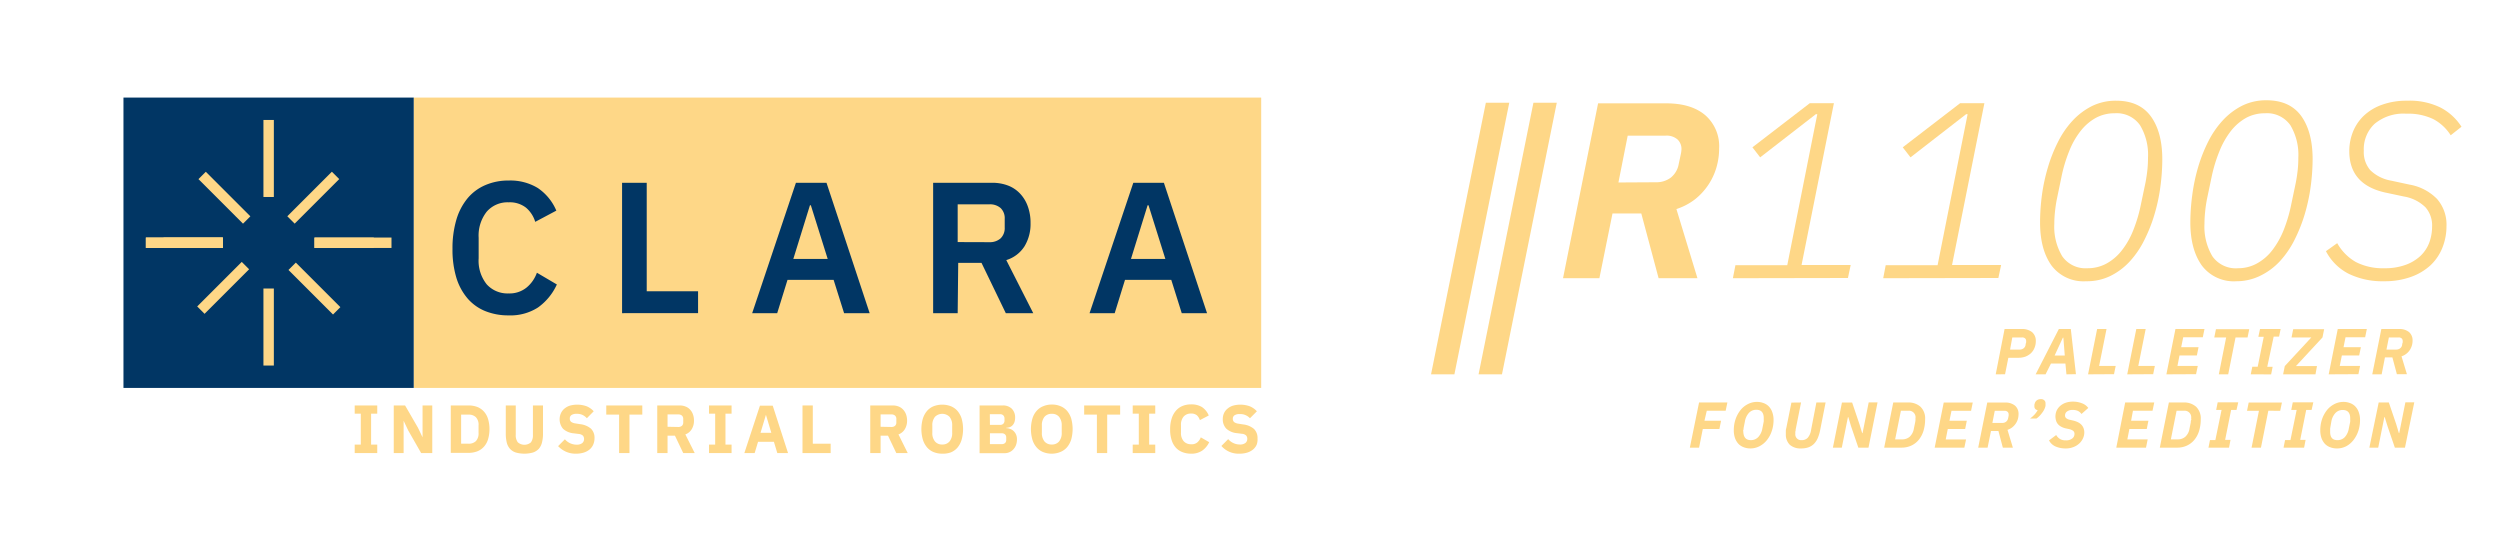 <svg xmlns="http://www.w3.org/2000/svg" viewBox="0 0 463.49 102.05"><defs><style>.cls-1{fill:#fed787;}.cls-2{fill:#013664;}</style></defs><g id="template"><path class="cls-1" d="M296.52,51.58h-6.74l6.5-32.42h12.64q4.63,0,7.22,2.19a7.63,7.63,0,0,1,2.58,6.17,12.61,12.61,0,0,1-.51,3.56,11.71,11.71,0,0,1-4,5.9,11.5,11.5,0,0,1-3.41,1.78l3.9,12.82h-7.2l-3.21-12h-5.34ZM307,33.79a4.44,4.44,0,0,0,2.72-.83,4.11,4.11,0,0,0,1.51-2.56c.15-.71.28-1.29.37-1.74a5.86,5.86,0,0,0,.14-1,2.42,2.42,0,0,0-.72-1.79,3.07,3.07,0,0,0-2.25-.72h-7l-1.72,8.68Z"/><path class="cls-1" d="M321.27,51.58l.47-2.41h9.61l5.57-28h-.27l-10.32,8-1.44-1.86,10.64-8.18H340l-6,30h9.11l-.51,2.41Z"/><path class="cls-1" d="M349.14,51.58l.46-2.41h9.62l5.57-28h-.28l-10.31,8-1.44-1.86,10.64-8.18h4.5l-6,30H371l-.51,2.41Z"/><path class="cls-1" d="M386.76,52.14a7.41,7.41,0,0,1-6.43-2.93c-1.41-2-2.11-4.62-2.11-8a38.67,38.67,0,0,1,.34-5,33.91,33.91,0,0,1,1.1-5.13,27.58,27.58,0,0,1,1.88-4.76,16.83,16.83,0,0,1,2.71-3.95,12.75,12.75,0,0,1,3.58-2.7,10,10,0,0,1,4.5-1q4.32,0,6.44,2.92t2.11,8a38.74,38.74,0,0,1-.35,5,32.71,32.71,0,0,1-1.09,5.13,27.9,27.9,0,0,1-1.88,4.76,16.86,16.86,0,0,1-2.72,4,12.21,12.21,0,0,1-3.6,2.69A9.89,9.89,0,0,1,386.76,52.14Zm.28-2.41a7.23,7.23,0,0,0,3.44-.84,9.16,9.16,0,0,0,2.83-2.38,15,15,0,0,0,2.16-3.75,27.56,27.56,0,0,0,1.46-4.93l.84-4c.15-.8.27-1.59.35-2.36s.11-1.51.11-2.23a10.62,10.62,0,0,0-1.46-6A5.27,5.27,0,0,0,392.06,21a7.25,7.25,0,0,0-3.46.83,9.27,9.27,0,0,0-2.81,2.39A14.65,14.65,0,0,0,383.63,28a26.75,26.75,0,0,0-1.47,4.93l-.83,4c-.16.8-.27,1.59-.35,2.36a21.5,21.5,0,0,0-.12,2.22,10.65,10.65,0,0,0,1.47,6A5.25,5.25,0,0,0,387,49.73Z"/><path class="cls-1" d="M414.63,52.14a7.4,7.4,0,0,1-6.43-2.93c-1.41-2-2.12-4.62-2.12-8a38.74,38.74,0,0,1,.35-5A33.89,33.89,0,0,1,407.52,31a28.41,28.41,0,0,1,1.88-4.76,17.16,17.16,0,0,1,2.72-3.95,12.61,12.61,0,0,1,3.58-2.7,10,10,0,0,1,4.5-1q4.32,0,6.44,2.92c1.4,1.95,2.11,4.63,2.11,8a38.74,38.74,0,0,1-.35,5,33.89,33.89,0,0,1-1.09,5.13,28.75,28.75,0,0,1-1.88,4.76,17.16,17.16,0,0,1-2.72,4,12.21,12.21,0,0,1-3.6,2.69A9.92,9.92,0,0,1,414.63,52.14Zm.28-2.41a7.17,7.17,0,0,0,3.43-.84,9.08,9.08,0,0,0,2.84-2.38,15.64,15.64,0,0,0,2.16-3.75,27.56,27.56,0,0,0,1.46-4.93l.84-4c.15-.8.27-1.59.35-2.36s.11-1.51.11-2.23a10.7,10.7,0,0,0-1.46-6A5.28,5.28,0,0,0,419.92,21a7.28,7.28,0,0,0-3.46.83,9.51,9.51,0,0,0-2.81,2.39A15.26,15.26,0,0,0,411.49,28,27.56,27.56,0,0,0,410,32.92l-.84,4c-.15.8-.27,1.59-.34,2.36a21.5,21.5,0,0,0-.12,2.22,10.74,10.74,0,0,0,1.46,6A5.28,5.28,0,0,0,414.91,49.73Z"/><path class="cls-1" d="M442,52.14a14.28,14.28,0,0,1-6.58-1.39,9.74,9.74,0,0,1-4.2-4.18l2.09-1.49a9.16,9.16,0,0,0,3.48,3.51A10.91,10.91,0,0,0,442,49.73a11.17,11.17,0,0,0,4-.63,8,8,0,0,0,2.76-1.67A6.62,6.62,0,0,0,450.37,45a8.63,8.63,0,0,0,.53-3,5.08,5.08,0,0,0-1.23-3.57,7.44,7.44,0,0,0-4-2l-3.48-.74q-6.64-1.49-6.64-7.66a9.59,9.59,0,0,1,.69-3.62,8.49,8.49,0,0,1,2.05-3,9.57,9.57,0,0,1,3.36-2,13.25,13.25,0,0,1,4.62-.74,13,13,0,0,1,6.25,1.3,10.25,10.25,0,0,1,3.83,3.53l-2,1.58a8.55,8.55,0,0,0-3.23-3,10.8,10.8,0,0,0-5-1,8.36,8.36,0,0,0-5.88,1.88,6.44,6.44,0,0,0-2,5,5.11,5.11,0,0,0,1.21,3.6,7.34,7.34,0,0,0,3.85,1.93l3.44.74a9.35,9.35,0,0,1,5.09,2.67,7.23,7.23,0,0,1,1.74,5,10.8,10.8,0,0,1-.75,4,9.08,9.08,0,0,1-2.2,3.27A10.57,10.57,0,0,1,447,51.33,14.32,14.32,0,0,1,442,52.14Z"/><polygon class="cls-1" points="278.46 69.4 274.12 69.4 284.29 19.05 288.62 19.05 278.46 69.4"/><polygon class="cls-1" points="269.64 69.4 265.31 69.4 275.47 19.05 279.81 19.05 269.64 69.4"/><path class="cls-1" d="M370,69.4,371.64,61h3.15a2.93,2.93,0,0,1,1.95.58,2.08,2.08,0,0,1,.69,1.66,3.17,3.17,0,0,1-.24,1.25,2.8,2.8,0,0,1-.67,1,3.22,3.22,0,0,1-1,.62,3.71,3.71,0,0,1-1.31.22h-1.87l-.61,3.06Zm2.66-4.59h1.79a1.19,1.19,0,0,0,.7-.22,1,1,0,0,0,.39-.66c0-.18.07-.33.1-.45a1.8,1.8,0,0,0,0-.27.63.63,0,0,0-.18-.46.79.79,0,0,0-.59-.19h-1.8Z"/><path class="cls-1" d="M383.11,69.4l-.19-2h-2.68l-1,2H377.4L381.7,61h2.22l.95,8.37Zm-.57-6.8h-.09l-1.53,3.31h1.88Z"/><path class="cls-1" d="M387.12,69.4,388.8,61h1.74l-1.37,6.84h3.07l-.31,1.53Z"/><path class="cls-1" d="M394.38,69.4,396.06,61h1.74l-1.37,6.84h3.07l-.31,1.53Z"/><path class="cls-1" d="M401.64,69.4,403.32,61h5.38l-.31,1.53h-3.63l-.38,1.84h3.22l-.31,1.53h-3.22l-.38,1.94h3.77l-.32,1.53Z"/><path class="cls-1" d="M414.46,62.56,413.1,69.4h-1.74l1.36-6.84h-2.2l.31-1.53H417l-.31,1.53Z"/><path class="cls-1" d="M417.28,69.4l.29-1.41h1l1.12-5.55h-1L419,61h3.82l-.29,1.41h-1L420.34,68h1l-.28,1.41Z"/><path class="cls-1" d="M429.28,69.4h-6l.31-1.53,4.92-5.31h-3.67l.31-1.53h5.74l-.31,1.53-4.92,5.31h3.9Z"/><path class="cls-1" d="M431.73,69.4,433.41,61h5.39l-.31,1.53h-3.64l-.37,1.84h3.22l-.32,1.53h-3.21l-.39,1.94h3.77l-.31,1.53Z"/><path class="cls-1" d="M441.55,69.4h-1.74L441.49,61h3.26a2.8,2.8,0,0,1,1.87.56,2,2,0,0,1,.66,1.6,3.13,3.13,0,0,1-.13.91,3.21,3.21,0,0,1-.39.84,3,3,0,0,1-.65.69,2.94,2.94,0,0,1-.88.46l1,3.31h-1.86l-.83-3.11h-1.38Zm2.71-4.59a1.19,1.19,0,0,0,.7-.22,1,1,0,0,0,.39-.66c0-.18.07-.33.1-.45a1.8,1.8,0,0,0,0-.27.63.63,0,0,0-.18-.46.78.78,0,0,0-.58-.19h-1.8l-.45,2.25Z"/><path class="cls-1" d="M313.29,83,315,74.62h5.25l-.32,1.53h-3.5L316,78h3.08l-.31,1.54h-3.08L315,83Z"/><path class="cls-1" d="M324.49,83.14a3.43,3.43,0,0,1-1.15-.2,2.71,2.71,0,0,1-1-.61,3.19,3.19,0,0,1-.66-1.06,4.39,4.39,0,0,1-.24-1.53,6.23,6.23,0,0,1,.32-2,5.63,5.63,0,0,1,.9-1.68,4.13,4.13,0,0,1,1.37-1.13,3.63,3.63,0,0,1,1.73-.42,3.33,3.33,0,0,1,1.14.2,2.54,2.54,0,0,1,1,.61,2.9,2.9,0,0,1,.66,1.06,4.16,4.16,0,0,1,.25,1.53,6.23,6.23,0,0,1-.33,2,5.21,5.21,0,0,1-.9,1.68,4.2,4.2,0,0,1-1.36,1.13A3.66,3.66,0,0,1,324.49,83.14Zm.12-1.54A1.85,1.85,0,0,0,326,81a3.11,3.11,0,0,0,.74-1.59l.25-1.27a2.54,2.54,0,0,0,0-.34c0-.1,0-.2,0-.29,0-1-.45-1.54-1.36-1.54a1.82,1.82,0,0,0-1.38.57,3.11,3.11,0,0,0-.75,1.59l-.25,1.26c0,.12,0,.24-.05.34s0,.2,0,.29C323.24,81.09,323.7,81.6,324.61,81.6Z"/><path class="cls-1" d="M333.91,74.62l-1,5c0,.12,0,.24-.06.38a2.62,2.62,0,0,0,0,.38A1.07,1.07,0,0,0,334,81.6a1.51,1.51,0,0,0,1.14-.43,2.78,2.78,0,0,0,.61-1.37l1-5.18h1.71l-1,5.07a7.43,7.43,0,0,1-.46,1.54,3.5,3.5,0,0,1-.71,1.07,2.82,2.82,0,0,1-1,.63,4.11,4.11,0,0,1-1.37.21,3,3,0,0,1-2.11-.69,2.65,2.65,0,0,1-.72-2,4.26,4.26,0,0,1,0-.5c0-.17,0-.36.08-.57l.95-4.74Z"/><path class="cls-1" d="M343.17,79l-.5-1.67h-.07L341.46,83h-1.65l1.68-8.37h1.89l1.35,4,.51,1.67h.07l1.14-5.7h1.64L346.41,83h-1.88Z"/><path class="cls-1" d="M351,74.62h2.69a3.33,3.33,0,0,1,2.36.79,3,3,0,0,1,.86,2.34,7.31,7.31,0,0,1-.29,2.08,4.92,4.92,0,0,1-.85,1.66,3.92,3.92,0,0,1-1.38,1.1,4.19,4.19,0,0,1-1.88.4h-3.19Zm1.66,6.84a2.11,2.11,0,0,0,1.39-.49,2.66,2.66,0,0,0,.78-1.53l.23-1.13a3.41,3.41,0,0,0,.06-.43,2,2,0,0,0,0-.31,1.22,1.22,0,0,0-1.34-1.42h-1.36l-1.07,5.31Z"/><path class="cls-1" d="M358.68,83l1.68-8.37h5.38l-.31,1.53H361.8L361.42,78h3.22l-.31,1.54h-3.22l-.38,1.93h3.77L364.18,83Z"/><path class="cls-1" d="M368.49,83h-1.74l1.68-8.37h3.27a2.81,2.81,0,0,1,1.86.56,2,2,0,0,1,.67,1.6,3.58,3.58,0,0,1-.13.92,3,3,0,0,1-.4.84,3.17,3.17,0,0,1-.64.68,2.83,2.83,0,0,1-.88.46l1,3.31h-1.86l-.82-3.1h-1.38Zm2.71-4.59a1.13,1.13,0,0,0,.71-.22,1.09,1.09,0,0,0,.39-.66q.06-.27.09-.45a1,1,0,0,0,0-.27.6.6,0,0,0-.19-.46.81.81,0,0,0-.58-.19h-1.8l-.44,2.25Z"/><path class="cls-1" d="M378.33,74a.86.86,0,0,1,.7.24.71.71,0,0,1,.2.5,2.32,2.32,0,0,1,0,.24c0,.09,0,.18,0,.27a3.16,3.16,0,0,1-.2.59,3.62,3.62,0,0,1-.37.62,5.77,5.77,0,0,1-.51.62,4.21,4.21,0,0,1-.61.52h-1.19a5.81,5.81,0,0,0,.84-.74,4.19,4.19,0,0,0,.59-.82.72.72,0,0,1-.48-.26.68.68,0,0,1-.13-.4,1.29,1.29,0,0,1,0-.24c0-.1,0-.2.05-.28a1.07,1.07,0,0,1,.36-.61A1.2,1.2,0,0,1,378.33,74Z"/><path class="cls-1" d="M383,83.14a4.66,4.66,0,0,1-1.85-.34,2.49,2.49,0,0,1-1.27-1.15l1.33-1a2.1,2.1,0,0,0,.73.75,2.08,2.08,0,0,0,1.06.24,1.82,1.82,0,0,0,1.18-.34,1.05,1.05,0,0,0,.42-.87.67.67,0,0,0-.28-.58,2,2,0,0,0-.68-.29l-.56-.12a3.29,3.29,0,0,1-.82-.27,2.27,2.27,0,0,1-.64-.44,1.78,1.78,0,0,1-.4-.64,2.7,2.7,0,0,1,.09-2,2.71,2.71,0,0,1,.66-.85,3.14,3.14,0,0,1,1-.57,4,4,0,0,1,1.32-.21,4.49,4.49,0,0,1,1.68.3,2.59,2.59,0,0,1,1.19.87l-1.26,1.12a1.78,1.78,0,0,0-.67-.57,2.37,2.37,0,0,0-1-.18,1.66,1.66,0,0,0-1,.28.88.88,0,0,0-.38.73.63.63,0,0,0,.24.54,1.56,1.56,0,0,0,.66.28l.53.12a4.54,4.54,0,0,1,.88.29,2.46,2.46,0,0,1,.67.45,1.9,1.9,0,0,1,.43.64,2.27,2.27,0,0,1,.16.86,2.56,2.56,0,0,1-.24,1.07,2.9,2.9,0,0,1-.67.94,3.3,3.3,0,0,1-1.07.67A3.74,3.74,0,0,1,383,83.14Z"/><path class="cls-1" d="M392.35,83,394,74.62h5.39l-.32,1.53h-3.63L395.1,78h3.21L398,79.53h-3.22l-.38,1.93h3.77L397.86,83Z"/><path class="cls-1" d="M402.1,74.62h2.69a3.33,3.33,0,0,1,2.36.79,3,3,0,0,1,.86,2.34,7.31,7.31,0,0,1-.29,2.08,4.74,4.74,0,0,1-.85,1.66,3.92,3.92,0,0,1-1.38,1.1,4.15,4.15,0,0,1-1.87.4h-3.2Zm1.66,6.84a2.11,2.11,0,0,0,1.39-.49,2.54,2.54,0,0,0,.78-1.53l.23-1.13c0-.15,0-.29.07-.43s0-.24,0-.31a1.22,1.22,0,0,0-1.34-1.42h-1.36l-1.06,5.31Z"/><path class="cls-1" d="M409.44,83l.28-1.41h1L411.87,76h-1l.28-1.41h3.81L414.64,76h-1l-1.11,5.55h1L413.25,83Z"/><path class="cls-1" d="M420.54,76.15,419.17,83h-1.74l1.37-6.84h-2.21l.31-1.53h6.16l-.32,1.53Z"/><path class="cls-1" d="M423.36,83l.28-1.41h1L425.79,76h-1l.28-1.41h3.81L428.56,76h-1l-1.11,5.55h1L427.17,83Z"/><path class="cls-1" d="M433.22,83.14a3.43,3.43,0,0,1-1.15-.2,2.71,2.71,0,0,1-1-.61,3.19,3.19,0,0,1-.66-1.06,4.39,4.39,0,0,1-.24-1.53,6.5,6.5,0,0,1,.32-2,5.63,5.63,0,0,1,.9-1.68,4.23,4.23,0,0,1,1.37-1.13,3.63,3.63,0,0,1,1.73-.42,3.33,3.33,0,0,1,1.14.2,2.54,2.54,0,0,1,1,.61,2.9,2.9,0,0,1,.66,1.06,4.16,4.16,0,0,1,.25,1.53,6.5,6.5,0,0,1-.32,2,5.63,5.63,0,0,1-.9,1.68A4.23,4.23,0,0,1,435,82.72,3.66,3.66,0,0,1,433.22,83.14Zm.12-1.54a1.85,1.85,0,0,0,1.38-.56,3.11,3.11,0,0,0,.74-1.59l.26-1.27a2.38,2.38,0,0,0,0-.34c0-.1,0-.2,0-.29,0-1-.46-1.54-1.37-1.54a1.82,1.82,0,0,0-1.38.57,3.11,3.11,0,0,0-.75,1.59L432,79.43c0,.12,0,.24,0,.34s0,.2,0,.29C432,81.09,432.43,81.6,433.34,81.6Z"/><path class="cls-1" d="M442.63,79l-.51-1.67h-.07L440.91,83h-1.64L441,74.62h1.88l1.36,4,.5,1.67h.07l1.14-5.7h1.65L445.87,83H444Z"/><rect class="cls-2" x="22.89" y="18.09" width="53.83" height="53.83"/><rect class="cls-1" x="40.4" y="47.52" width="1.93" height="11.68" transform="translate(32.89 120.35) rotate(-135)"/><rect class="cls-1" x="40.64" y="30.81" width="1.93" height="11.68" transform="translate(-13.73 40.16) rotate(-45)"/><rect class="cls-1" x="57.11" y="30.81" width="1.93" height="11.68" transform="translate(42.93 -30.33) rotate(45)"/><rect class="cls-1" x="57.34" y="47.66" width="1.93" height="11.68" transform="translate(137.35 50.1) rotate(135)"/><rect class="cls-1" x="48.85" y="53.5" width="1.93" height="14.28" transform="translate(99.62 121.27) rotate(180)"/><rect class="cls-1" x="48.85" y="22.24" width="1.93" height="14.28" transform="translate(99.62 58.76) rotate(180)"/><rect class="cls-1" x="64.47" y="37.87" width="1.93" height="14.28" transform="translate(110.45 -20.43) rotate(90)"/><rect class="cls-1" x="33.22" y="37.87" width="1.93" height="14.28" transform="translate(79.19 10.82) rotate(90)"/><rect class="cls-1" x="33.22" y="37.87" width="1.93" height="14.28" transform="translate(79.19 10.82) rotate(90)"/><rect class="cls-1" x="62.84" y="39.51" width="1.93" height="11" transform="translate(108.81 -18.79) rotate(90)"/><rect class="cls-1" x="34.86" y="39.51" width="1.93" height="11" transform="translate(80.83 9.19) rotate(90)"/><rect class="cls-1" x="76.73" y="18.09" width="157.09" height="53.83"/><path class="cls-2" d="M94.31,58.47A11.37,11.37,0,0,1,90,57.69a8.61,8.61,0,0,1-3.29-2.33,10.77,10.77,0,0,1-2.1-3.86,18,18,0,0,1-.72-5.35,18.67,18.67,0,0,1,.72-5.42,11.17,11.17,0,0,1,2.1-4A8.78,8.78,0,0,1,90,34.31a10.66,10.66,0,0,1,4.31-.84,9.8,9.8,0,0,1,5.4,1.39,9.54,9.54,0,0,1,3.43,4.19l-3.91,2.08a5.57,5.57,0,0,0-1.7-2.62,4.86,4.86,0,0,0-3.22-1,5.11,5.11,0,0,0-4.07,1.73,7.15,7.15,0,0,0-1.5,4.84v3.81a7,7,0,0,0,1.5,4.83,5.2,5.2,0,0,0,4.07,1.68,5,5,0,0,0,3.34-1.11,6.3,6.3,0,0,0,1.89-2.73l3.7,2.18A10.65,10.65,0,0,1,99.75,57,9.4,9.4,0,0,1,94.31,58.47Z"/><path class="cls-2" d="M115.33,58.06V33.89h4.57V54h9.52v4.05Z"/><path class="cls-2" d="M156.49,58.06l-1.94-6.17H146l-1.91,6.17h-4.64l8.11-24.17h5.67l8,24.17Zm-6.16-20h-.17L147.08,48h6.37Z"/><path class="cls-2" d="M177.55,58.06H173V33.89h10.91a8,8,0,0,1,3,.52,6,6,0,0,1,2.23,1.51,6.69,6.69,0,0,1,1.42,2.37,8.85,8.85,0,0,1,.5,3.08,7.93,7.93,0,0,1-1.12,4.29,6.11,6.11,0,0,1-3.38,2.56l5,9.84h-5.09l-4.5-9.32h-4.32Zm5.88-13.16a3,3,0,0,0,2.08-.71,2.63,2.63,0,0,0,.76-2V40.57a2.59,2.59,0,0,0-.76-2,3,3,0,0,0-2.08-.69h-5.88v7Z"/><path class="cls-2" d="M219.09,58.06l-1.94-6.17h-8.58l-1.91,6.17H202l8.11-24.17h5.67l8,24.17Zm-6.16-20h-.17L209.68,48h6.37Z"/><path class="cls-1" d="M65.76,84V82.43h1.13V76.69H65.76V75.17h4.18v1.52H68.8v5.74h1.14V84Z"/><path class="cls-1" d="M75.68,79.8,74.83,78h0V84H73V75.17h2.1l2.4,4.15.84,1.76h0V75.17h1.8V84H78.08Z"/><path class="cls-1" d="M83.57,75.17h3.31a4.5,4.5,0,0,1,1.59.27,3.23,3.23,0,0,1,1.22.83,3.59,3.59,0,0,1,.78,1.37,6.72,6.72,0,0,1,0,3.84,3.59,3.59,0,0,1-.78,1.37,3.23,3.23,0,0,1-1.22.83,4.5,4.5,0,0,1-1.59.28H83.57Zm3.31,7.09a1.86,1.86,0,0,0,1.35-.48,2.06,2.06,0,0,0,.49-1.54V78.88a2,2,0,0,0-.49-1.53,1.86,1.86,0,0,0-1.35-.48H85.49v5.39Z"/><path class="cls-1" d="M95.62,75.17v5.39A2.18,2.18,0,0,0,96,82a1.85,1.85,0,0,0,2.44,0,2.24,2.24,0,0,0,.36-1.39V75.17h1.87v5.18a6.5,6.5,0,0,1-.19,1.69,2.81,2.81,0,0,1-.59,1.17,2.62,2.62,0,0,1-1.07.68,5.93,5.93,0,0,1-3.2,0,2.5,2.5,0,0,1-1.07-.68,2.71,2.71,0,0,1-.6-1.17,7,7,0,0,1-.18-1.69V75.17Z"/><path class="cls-1" d="M106.85,84.11a4.44,4.44,0,0,1-2-.4,4.62,4.62,0,0,1-1.38-1l1.26-1.27a2.87,2.87,0,0,0,2.21,1,1.57,1.57,0,0,0,1-.29.94.94,0,0,0,.34-.76.92.92,0,0,0-.2-.61,1.31,1.31,0,0,0-.82-.33l-.87-.11a3.39,3.39,0,0,1-2-.84A2.74,2.74,0,0,1,104,76.6a2.38,2.38,0,0,1,.64-.84,3,3,0,0,1,1-.55,5.13,5.13,0,0,1,3.14.12,3.59,3.59,0,0,1,1.29.92l-1.27,1.29a2.47,2.47,0,0,0-.76-.59,2.37,2.37,0,0,0-1.13-.23,1.65,1.65,0,0,0-.95.22.73.73,0,0,0-.32.62.77.77,0,0,0,.25.65,1.74,1.74,0,0,0,.8.29l.87.14a3.74,3.74,0,0,1,2,.83,2.34,2.34,0,0,1,.66,1.78,2.88,2.88,0,0,1-.23,1.15,2.4,2.4,0,0,1-.66.91,3.11,3.11,0,0,1-1.08.59A4.68,4.68,0,0,1,106.85,84.11Z"/><path class="cls-1" d="M116.7,76.87V84h-1.92V76.87H112.4v-1.7h6.68v1.7Z"/><path class="cls-1" d="M123.76,84h-1.91V75.17H126a2.77,2.77,0,0,1,1.1.2,2.24,2.24,0,0,1,.84.57,2.48,2.48,0,0,1,.53.89,3.17,3.17,0,0,1,.19,1.14,3,3,0,0,1-.4,1.57,2.3,2.3,0,0,1-1.2,1L128.8,84h-2.13l-1.54-3.23h-1.37Zm2-4.84a1,1,0,0,0,.67-.22.84.84,0,0,0,.24-.65V77.7a.84.84,0,0,0-.24-.65,1,1,0,0,0-.67-.22h-2v2.29Z"/><path class="cls-1" d="M131.45,84V82.43h1.14V76.69h-1.14V75.17h4.18v1.52H134.5v5.74h1.13V84Z"/><path class="cls-1" d="M144.11,84l-.63-2.09h-2.94L139.91,84H138l2.89-8.79h2.37L146.1,84ZM142,76.9H142l-1,3.34h2Z"/><path class="cls-1" d="M148.78,84V75.17h1.91v7.09H154V84Z"/><path class="cls-1" d="M163.26,84h-1.92V75.17h4.17a2.8,2.8,0,0,1,1.1.2,2.28,2.28,0,0,1,.83.57,2.65,2.65,0,0,1,.54.89,3.41,3.41,0,0,1,.19,1.14,3,3,0,0,1-.4,1.57,2.3,2.3,0,0,1-1.2,1L168.29,84h-2.12l-1.54-3.23h-1.37Zm2-4.84a1,1,0,0,0,.68-.22.84.84,0,0,0,.24-.65V77.7a.84.84,0,0,0-.24-.65,1,1,0,0,0-.68-.22h-2v2.29Z"/><path class="cls-1" d="M174.69,84.11a4.29,4.29,0,0,1-1.59-.29,3.22,3.22,0,0,1-1.22-.87,4.12,4.12,0,0,1-.78-1.42,7.07,7.07,0,0,1,0-3.94,4.12,4.12,0,0,1,.78-1.42,3.19,3.19,0,0,1,1.22-.86,4.5,4.5,0,0,1,3.18,0,3.27,3.27,0,0,1,1.22.86,4.12,4.12,0,0,1,.78,1.42,7.32,7.32,0,0,1,0,3.94A4.12,4.12,0,0,1,177.5,83a3.29,3.29,0,0,1-1.22.87A4.29,4.29,0,0,1,174.69,84.11Zm0-1.7a1.67,1.67,0,0,0,1.35-.57,2.39,2.39,0,0,0,.49-1.62V78.91a2.41,2.41,0,0,0-.49-1.63,1.91,1.91,0,0,0-2.7,0,2.41,2.41,0,0,0-.49,1.63v1.31a2.39,2.39,0,0,0,.49,1.62A1.67,1.67,0,0,0,174.69,82.41Z"/><path class="cls-1" d="M181.61,75.17h4.27a2.31,2.31,0,0,1,1.71.61,2.28,2.28,0,0,1,.61,1.64,2.68,2.68,0,0,1-.13.86,1.78,1.78,0,0,1-.36.58,1.32,1.32,0,0,1-.51.33,2.2,2.2,0,0,1-.64.12v.07a2,2,0,0,1,.66.12,1.7,1.7,0,0,1,.64.36,2,2,0,0,1,.48.63,2.13,2.13,0,0,1,.2,1,2.93,2.93,0,0,1-.17,1,2.4,2.4,0,0,1-.47.79,2.16,2.16,0,0,1-1.63.74h-4.66Zm1.92,3.6h1.9a.77.77,0,0,0,.59-.22.8.8,0,0,0,.21-.59v-.38A.82.82,0,0,0,186,77a.8.8,0,0,0-.59-.21h-1.9Zm0,3.57h2.2a.89.89,0,0,0,.6-.2.77.77,0,0,0,.22-.59v-.43a.75.75,0,0,0-.22-.58.84.84,0,0,0-.6-.21h-2.2Z"/><path class="cls-1" d="M195,84.11a4.29,4.29,0,0,1-1.59-.29,3.22,3.22,0,0,1-1.22-.87,3.81,3.81,0,0,1-.78-1.42,7.07,7.07,0,0,1,0-3.94,3.81,3.81,0,0,1,.78-1.42,3.19,3.19,0,0,1,1.22-.86A4.09,4.09,0,0,1,195,75a4,4,0,0,1,1.58.29,3.23,3.23,0,0,1,1.23.86,4.12,4.12,0,0,1,.78,1.42,7.32,7.32,0,0,1,0,3.94,4.12,4.12,0,0,1-.78,1.42,3.25,3.25,0,0,1-1.23.87A4.19,4.19,0,0,1,195,84.11Zm0-1.7a1.67,1.67,0,0,0,1.35-.57,2.45,2.45,0,0,0,.49-1.62V78.91a2.46,2.46,0,0,0-.49-1.63,1.66,1.66,0,0,0-1.35-.56,1.7,1.7,0,0,0-1.36.56,2.46,2.46,0,0,0-.48,1.63v1.31a2.45,2.45,0,0,0,.48,1.62A1.7,1.7,0,0,0,195,82.41Z"/><path class="cls-1" d="M205.27,76.87V84h-1.91V76.87H201v-1.7h6.67v1.7Z"/><path class="cls-1" d="M210,84V82.43h1.13V76.69H210V75.17h4.18v1.52h-1.13v5.74h1.13V84Z"/><path class="cls-1" d="M220.82,84.11a4.32,4.32,0,0,1-1.61-.29A3.18,3.18,0,0,1,218,83a3.72,3.72,0,0,1-.78-1.4,6.1,6.1,0,0,1-.28-2,6.33,6.33,0,0,1,.28-2,4,4,0,0,1,.78-1.44,3.19,3.19,0,0,1,1.22-.89,4.13,4.13,0,0,1,1.61-.3,3.76,3.76,0,0,1,2,.49,3.51,3.51,0,0,1,1.27,1.57l-1.65.86a2,2,0,0,0-.55-.89,1.6,1.6,0,0,0-1.09-.33,1.77,1.77,0,0,0-1.35.54,2.28,2.28,0,0,0-.51,1.6v1.41a2.27,2.27,0,0,0,.51,1.59,1.78,1.78,0,0,0,1.35.55A1.6,1.6,0,0,0,222,82a2.24,2.24,0,0,0,.62-.92l1.56.9a3.94,3.94,0,0,1-1.29,1.56A3.51,3.51,0,0,1,220.82,84.11Z"/><path class="cls-1" d="M229.77,84.11a4.22,4.22,0,0,1-3.33-1.43l1.26-1.27a2.85,2.85,0,0,0,2.2,1,1.57,1.57,0,0,0,1-.29.94.94,0,0,0,.34-.76.92.92,0,0,0-.2-.61,1.29,1.29,0,0,0-.82-.33l-.87-.11a3.39,3.39,0,0,1-2-.84,2.47,2.47,0,0,1-.65-1.78,2.59,2.59,0,0,1,.23-1.09,2.3,2.3,0,0,1,.65-.84,2.9,2.9,0,0,1,1-.55,5.13,5.13,0,0,1,3.14.12,3.63,3.63,0,0,1,1.3.92l-1.28,1.29A2.47,2.47,0,0,0,231,77a2.33,2.33,0,0,0-1.12-.23,1.66,1.66,0,0,0-1,.22.73.73,0,0,0-.32.62.8.8,0,0,0,.25.65,1.74,1.74,0,0,0,.8.29l.87.14a3.71,3.71,0,0,1,2,.83,2.34,2.34,0,0,1,.66,1.78A2.88,2.88,0,0,1,233,82.4a2.4,2.4,0,0,1-.66.91,3.11,3.11,0,0,1-1.08.59A4.68,4.68,0,0,1,229.77,84.11Z"/></g></svg>